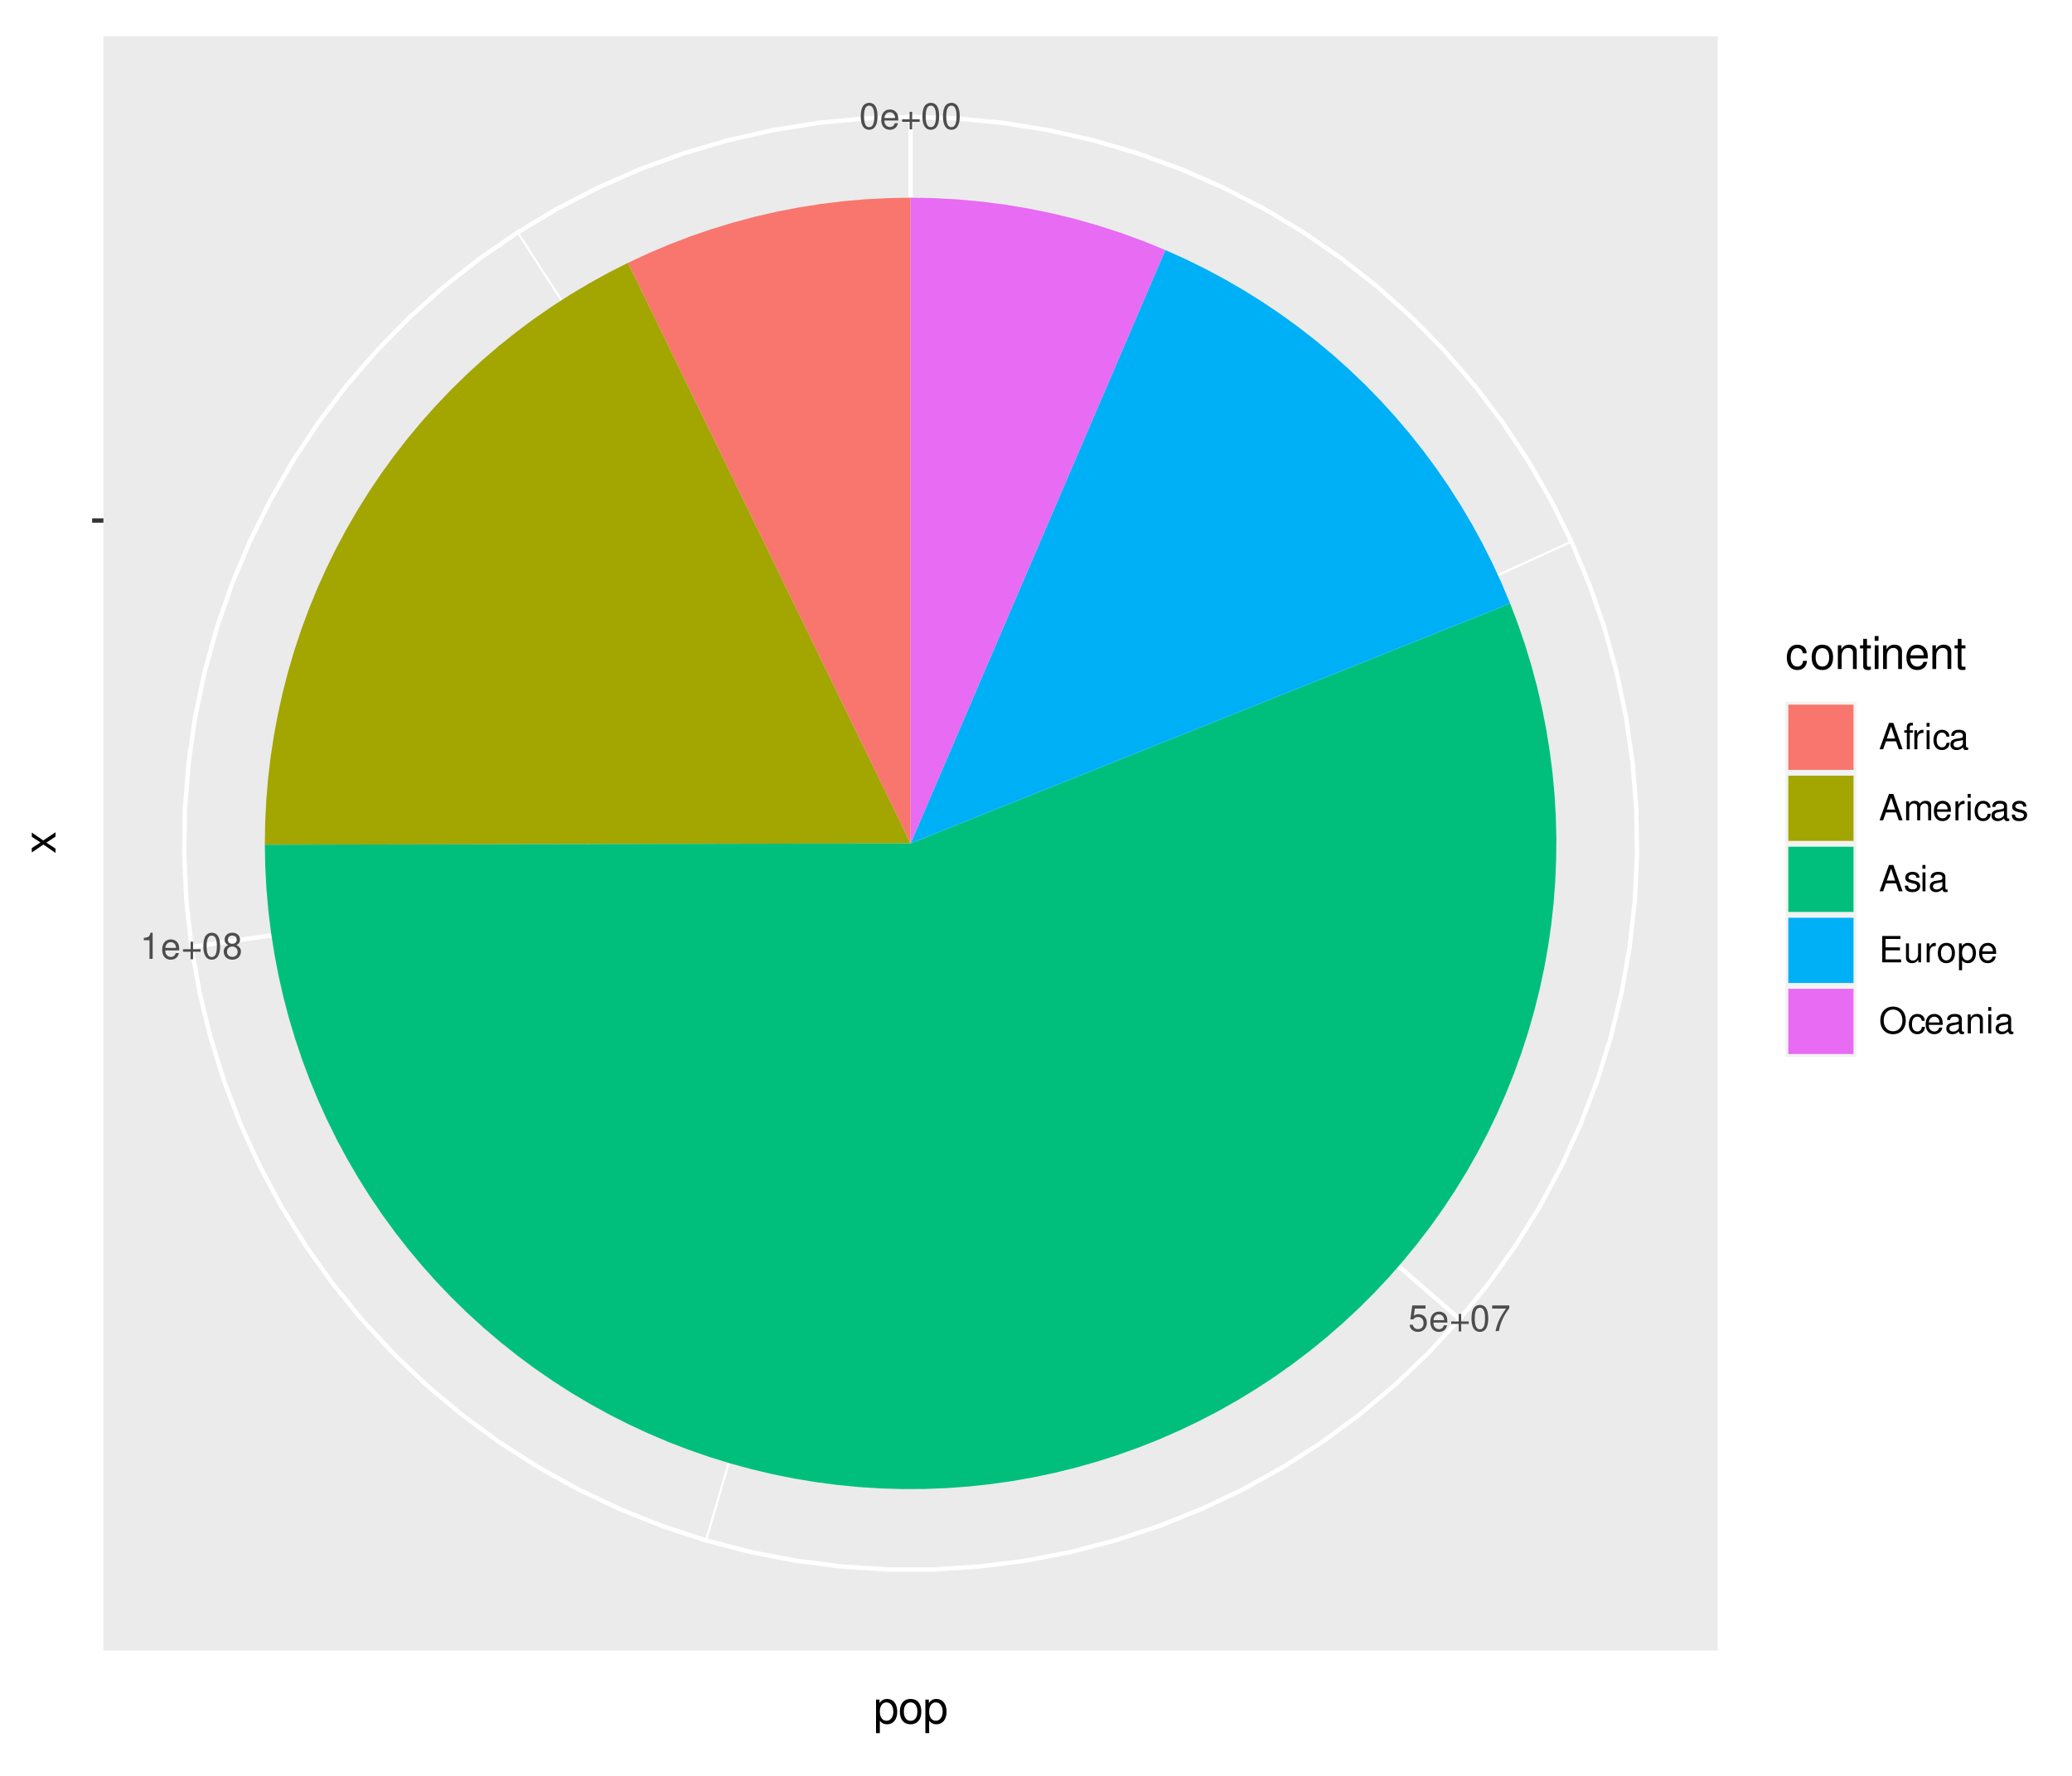 <?xml version="1.0" encoding="UTF-8"?>
<svg xmlns="http://www.w3.org/2000/svg" xmlns:xlink="http://www.w3.org/1999/xlink" width="504pt" height="432pt" viewBox="0 0 504 432" version="1.1">
<defs>
<g>
<symbol overflow="visible" id="glyph0-0">
<path style="stroke:none;" d=""/>
</symbol>
<symbol overflow="visible" id="glyph0-1">
<path style="stroke:none;" d="M 2.422 -6.359 C 1.844 -6.359 1.312 -6.094 0.984 -5.672 C 0.578 -5.109 0.375 -4.25 0.375 -3.078 C 0.375 -0.938 1.078 0.203 2.422 0.203 C 3.734 0.203 4.453 -0.938 4.453 -3.031 C 4.453 -4.25 4.266 -5.078 3.859 -5.672 C 3.531 -6.109 3.016 -6.359 2.422 -6.359 Z M 2.422 -5.672 C 3.25 -5.672 3.672 -4.828 3.672 -3.094 C 3.672 -1.281 3.266 -0.438 2.406 -0.438 C 1.578 -0.438 1.172 -1.312 1.172 -3.062 C 1.172 -4.828 1.578 -5.672 2.422 -5.672 Z M 2.422 -5.672 "/>
</symbol>
<symbol overflow="visible" id="glyph0-2">
<path style="stroke:none;" d="M 4.516 -2.062 C 4.516 -2.766 4.453 -3.188 4.328 -3.531 C 4.031 -4.281 3.328 -4.734 2.469 -4.734 C 1.172 -4.734 0.359 -3.766 0.359 -2.25 C 0.359 -0.719 1.141 0.203 2.453 0.203 C 3.5 0.203 4.234 -0.391 4.422 -1.406 L 3.672 -1.406 C 3.469 -0.797 3.062 -0.469 2.469 -0.469 C 2 -0.469 1.609 -0.688 1.359 -1.078 C 1.188 -1.344 1.125 -1.594 1.125 -2.062 Z M 1.141 -2.656 C 1.203 -3.516 1.719 -4.062 2.453 -4.062 C 3.203 -4.062 3.719 -3.484 3.719 -2.656 Z M 1.141 -2.656 "/>
</symbol>
<symbol overflow="visible" id="glyph0-3">
<path style="stroke:none;" d="M 4.703 -2.344 L 2.875 -2.344 L 2.875 -4.172 L 2.266 -4.172 L 2.266 -2.344 L 0.438 -2.344 L 0.438 -1.734 L 2.266 -1.734 L 2.266 0.094 L 2.875 0.094 L 2.875 -1.734 L 4.703 -1.734 Z M 4.703 -2.344 "/>
</symbol>
<symbol overflow="visible" id="glyph0-4">
<path style="stroke:none;" d="M 4.188 -6.234 L 0.969 -6.234 L 0.5 -2.844 L 1.219 -2.844 C 1.578 -3.266 1.875 -3.422 2.359 -3.422 C 3.203 -3.422 3.719 -2.844 3.719 -1.922 C 3.719 -1.031 3.203 -0.484 2.359 -0.484 C 1.688 -0.484 1.266 -0.828 1.078 -1.531 L 0.312 -1.531 C 0.406 -1.016 0.5 -0.781 0.688 -0.547 C 1.031 -0.078 1.672 0.203 2.375 0.203 C 3.641 0.203 4.516 -0.719 4.516 -2.031 C 4.516 -3.266 3.688 -4.109 2.5 -4.109 C 2.062 -4.109 1.703 -4 1.344 -3.734 L 1.594 -5.469 L 4.188 -5.469 Z M 4.188 -6.234 "/>
</symbol>
<symbol overflow="visible" id="glyph0-5">
<path style="stroke:none;" d="M 4.578 -6.234 L 0.406 -6.234 L 0.406 -5.469 L 3.781 -5.469 C 2.281 -3.359 1.688 -2.047 1.219 0 L 2.047 0 C 2.391 -2 3.172 -3.719 4.578 -5.594 Z M 4.578 -6.234 "/>
</symbol>
<symbol overflow="visible" id="glyph0-6">
<path style="stroke:none;" d="M 2.281 -4.531 L 2.281 0 L 3.047 0 L 3.047 -6.359 L 2.547 -6.359 C 2.266 -5.391 2.094 -5.25 0.891 -5.094 L 0.891 -4.531 Z M 2.281 -4.531 "/>
</symbol>
<symbol overflow="visible" id="glyph0-7">
<path style="stroke:none;" d="M 3.438 -3.359 C 4.094 -3.75 4.297 -4.062 4.297 -4.656 C 4.297 -5.672 3.531 -6.359 2.422 -6.359 C 1.312 -6.359 0.547 -5.672 0.547 -4.672 C 0.547 -4.062 0.75 -3.75 1.391 -3.359 C 0.672 -2.984 0.328 -2.469 0.328 -1.766 C 0.328 -0.609 1.172 0.203 2.422 0.203 C 3.656 0.203 4.516 -0.609 4.516 -1.766 C 4.516 -2.469 4.156 -2.984 3.438 -3.359 Z M 2.422 -5.672 C 3.078 -5.672 3.5 -5.281 3.5 -4.641 C 3.5 -4.047 3.062 -3.656 2.422 -3.656 C 1.766 -3.656 1.344 -4.047 1.344 -4.656 C 1.344 -5.281 1.766 -5.672 2.422 -5.672 Z M 2.422 -3 C 3.188 -3 3.719 -2.484 3.719 -1.75 C 3.719 -0.984 3.203 -0.484 2.406 -0.484 C 1.641 -0.484 1.125 -1 1.125 -1.734 C 1.125 -2.5 1.641 -3 2.422 -3 Z M 2.422 -3 "/>
</symbol>
<symbol overflow="visible" id="glyph0-8">
<path style="stroke:none;" d="M 4.172 -1.922 L 4.828 0 L 5.75 0 L 3.5 -6.406 L 2.438 -6.406 L 0.156 0 L 1.016 0 L 1.703 -1.922 Z M 3.938 -2.609 L 1.906 -2.609 L 2.953 -5.531 Z M 3.938 -2.609 "/>
</symbol>
<symbol overflow="visible" id="glyph0-9">
<path style="stroke:none;" d="M 2.266 -4.609 L 1.5 -4.609 L 1.5 -5.328 C 1.5 -5.641 1.672 -5.797 2.016 -5.797 C 2.078 -5.797 2.109 -5.797 2.266 -5.781 L 2.266 -6.391 C 2.109 -6.438 2 -6.438 1.859 -6.438 C 1.172 -6.438 0.781 -6.047 0.781 -5.391 L 0.781 -4.609 L 0.156 -4.609 L 0.156 -4.016 L 0.781 -4.016 L 0.781 0 L 1.5 0 L 1.5 -4.016 L 2.266 -4.016 Z M 2.266 -4.609 "/>
</symbol>
<symbol overflow="visible" id="glyph0-10">
<path style="stroke:none;" d="M 0.609 -4.609 L 0.609 0 L 1.344 0 L 1.344 -2.391 C 1.359 -3.5 1.812 -4 2.828 -3.969 L 2.828 -4.719 C 2.703 -4.734 2.625 -4.734 2.547 -4.734 C 2.062 -4.734 1.703 -4.453 1.281 -3.781 L 1.281 -4.609 Z M 0.609 -4.609 "/>
</symbol>
<symbol overflow="visible" id="glyph0-11">
<path style="stroke:none;" d="M 1.312 -4.609 L 0.594 -4.609 L 0.594 0 L 1.312 0 Z M 1.312 -6.406 L 0.578 -6.406 L 0.578 -5.484 L 1.312 -5.484 Z M 1.312 -6.406 "/>
</symbol>
<symbol overflow="visible" id="glyph0-12">
<path style="stroke:none;" d="M 4.141 -3.062 C 4.109 -3.516 4.016 -3.797 3.828 -4.062 C 3.516 -4.484 2.969 -4.734 2.328 -4.734 C 1.078 -4.734 0.266 -3.75 0.266 -2.219 C 0.266 -0.734 1.062 0.203 2.312 0.203 C 3.406 0.203 4.109 -0.453 4.203 -1.578 L 3.453 -1.578 C 3.328 -0.844 2.953 -0.469 2.328 -0.469 C 1.516 -0.469 1.031 -1.141 1.031 -2.219 C 1.031 -3.375 1.516 -4.062 2.312 -4.062 C 2.922 -4.062 3.312 -3.703 3.406 -3.062 Z M 4.141 -3.062 "/>
</symbol>
<symbol overflow="visible" id="glyph0-13">
<path style="stroke:none;" d="M 4.703 -0.438 C 4.625 -0.406 4.594 -0.406 4.547 -0.406 C 4.297 -0.406 4.156 -0.547 4.156 -0.781 L 4.156 -3.484 C 4.156 -4.297 3.547 -4.734 2.422 -4.734 C 1.734 -4.734 1.203 -4.547 0.891 -4.203 C 0.672 -3.969 0.594 -3.703 0.578 -3.25 L 1.312 -3.25 C 1.375 -3.812 1.703 -4.062 2.391 -4.062 C 3.062 -4.062 3.422 -3.812 3.422 -3.375 L 3.422 -3.188 C 3.406 -2.875 3.25 -2.75 2.656 -2.672 C 1.625 -2.547 1.453 -2.5 1.172 -2.391 C 0.641 -2.156 0.375 -1.766 0.375 -1.156 C 0.375 -0.328 0.953 0.203 1.875 0.203 C 2.469 0.203 2.922 0 3.453 -0.469 C 3.5 0 3.734 0.203 4.203 0.203 C 4.359 0.203 4.453 0.188 4.703 0.125 Z M 3.422 -1.453 C 3.422 -1.203 3.359 -1.062 3.125 -0.859 C 2.828 -0.578 2.469 -0.438 2.047 -0.438 C 1.469 -0.438 1.141 -0.719 1.141 -1.172 C 1.141 -1.656 1.453 -1.906 2.25 -2.016 C 3.031 -2.125 3.172 -2.156 3.422 -2.281 Z M 3.422 -1.453 "/>
</symbol>
<symbol overflow="visible" id="glyph0-14">
<path style="stroke:none;" d="M 0.609 -4.609 L 0.609 0 L 1.359 0 L 1.359 -2.891 C 1.359 -3.562 1.844 -4.094 2.438 -4.094 C 2.984 -4.094 3.297 -3.766 3.297 -3.172 L 3.297 0 L 4.031 0 L 4.031 -2.891 C 4.031 -3.562 4.516 -4.094 5.109 -4.094 C 5.641 -4.094 5.969 -3.75 5.969 -3.172 L 5.969 0 L 6.703 0 L 6.703 -3.453 C 6.703 -4.281 6.234 -4.734 5.359 -4.734 C 4.75 -4.734 4.375 -4.562 3.953 -4.031 C 3.672 -4.531 3.312 -4.734 2.703 -4.734 C 2.094 -4.734 1.688 -4.516 1.297 -3.953 L 1.297 -4.609 Z M 0.609 -4.609 "/>
</symbol>
<symbol overflow="visible" id="glyph0-15">
<path style="stroke:none;" d="M 3.859 -3.328 C 3.844 -4.234 3.25 -4.734 2.188 -4.734 C 1.109 -4.734 0.406 -4.188 0.406 -3.328 C 0.406 -2.609 0.781 -2.266 1.875 -2 L 2.562 -1.844 C 3.062 -1.719 3.266 -1.531 3.266 -1.203 C 3.266 -0.766 2.844 -0.469 2.203 -0.469 C 1.797 -0.469 1.469 -0.594 1.281 -0.781 C 1.172 -0.922 1.125 -1.047 1.078 -1.375 L 0.297 -1.375 C 0.328 -0.312 0.938 0.203 2.141 0.203 C 3.297 0.203 4.031 -0.375 4.031 -1.266 C 4.031 -1.938 3.656 -2.328 2.734 -2.547 L 2.031 -2.703 C 1.438 -2.844 1.172 -3.047 1.172 -3.375 C 1.172 -3.797 1.562 -4.062 2.156 -4.062 C 2.75 -4.062 3.062 -3.812 3.078 -3.328 Z M 3.859 -3.328 "/>
</symbol>
<symbol overflow="visible" id="glyph0-16">
<path style="stroke:none;" d="M 1.609 -2.922 L 5.109 -2.922 L 5.109 -3.641 L 1.609 -3.641 L 1.609 -5.688 L 5.234 -5.688 L 5.234 -6.406 L 0.797 -6.406 L 0.797 0 L 5.391 0 L 5.391 -0.719 L 1.609 -0.719 Z M 1.609 -2.922 "/>
</symbol>
<symbol overflow="visible" id="glyph0-17">
<path style="stroke:none;" d="M 4.234 0 L 4.234 -4.609 L 3.516 -4.609 L 3.516 -2 C 3.516 -1.062 3.016 -0.438 2.25 -0.438 C 1.672 -0.438 1.297 -0.797 1.297 -1.344 L 1.297 -4.609 L 0.578 -4.609 L 0.578 -1.062 C 0.578 -0.297 1.141 0.203 2.047 0.203 C 2.719 0.203 3.156 -0.031 3.578 -0.641 L 3.578 0 Z M 4.234 0 "/>
</symbol>
<symbol overflow="visible" id="glyph0-18">
<path style="stroke:none;" d="M 2.391 -4.734 C 1.094 -4.734 0.312 -3.812 0.312 -2.266 C 0.312 -0.719 1.094 0.203 2.406 0.203 C 3.703 0.203 4.484 -0.719 4.484 -2.234 C 4.484 -3.828 3.734 -4.734 2.391 -4.734 Z M 2.406 -4.062 C 3.234 -4.062 3.719 -3.391 3.719 -2.25 C 3.719 -1.156 3.203 -0.469 2.406 -0.469 C 1.578 -0.469 1.078 -1.156 1.078 -2.266 C 1.078 -3.391 1.578 -4.062 2.406 -4.062 Z M 2.406 -4.062 "/>
</symbol>
<symbol overflow="visible" id="glyph0-19">
<path style="stroke:none;" d="M 0.469 1.922 L 1.219 1.922 L 1.219 -0.484 C 1.594 -0.016 2.031 0.203 2.625 0.203 C 3.828 0.203 4.594 -0.75 4.594 -2.219 C 4.594 -3.781 3.844 -4.734 2.625 -4.734 C 2 -4.734 1.5 -4.453 1.156 -3.922 L 1.156 -4.609 L 0.469 -4.609 Z M 2.5 -4.062 C 3.312 -4.062 3.828 -3.344 3.828 -2.25 C 3.828 -1.203 3.297 -0.484 2.5 -0.484 C 1.719 -0.484 1.219 -1.188 1.219 -2.266 C 1.219 -3.359 1.719 -4.062 2.5 -4.062 Z M 2.5 -4.062 "/>
</symbol>
<symbol overflow="visible" id="glyph0-20">
<path style="stroke:none;" d="M 3.422 -6.516 C 1.578 -6.516 0.328 -5.156 0.328 -3.156 C 0.328 -1.141 1.578 0.203 3.438 0.203 C 4.219 0.203 4.906 -0.031 5.422 -0.469 C 6.109 -1.062 6.531 -2.062 6.531 -3.109 C 6.531 -5.172 5.297 -6.516 3.422 -6.516 Z M 3.422 -5.797 C 4.812 -5.797 5.703 -4.75 5.703 -3.125 C 5.703 -1.578 4.781 -0.516 3.438 -0.516 C 2.062 -0.516 1.156 -1.578 1.156 -3.156 C 1.156 -4.734 2.062 -5.797 3.422 -5.797 Z M 3.422 -5.797 "/>
</symbol>
<symbol overflow="visible" id="glyph0-21">
<path style="stroke:none;" d="M 0.609 -4.609 L 0.609 0 L 1.359 0 L 1.359 -2.547 C 1.359 -3.484 1.844 -4.094 2.609 -4.094 C 3.188 -4.094 3.547 -3.75 3.547 -3.188 L 3.547 0 L 4.281 0 L 4.281 -3.484 C 4.281 -4.25 3.719 -4.734 2.828 -4.734 C 2.141 -4.734 1.703 -4.484 1.297 -3.828 L 1.297 -4.609 Z M 0.609 -4.609 "/>
</symbol>
<symbol overflow="visible" id="glyph1-0">
<path style="stroke:none;" d=""/>
</symbol>
<symbol overflow="visible" id="glyph1-1">
<path style="stroke:none;" d="M 0.594 2.391 L 1.516 2.391 L 1.516 -0.609 C 2 -0.016 2.547 0.25 3.281 0.25 C 4.781 0.25 5.75 -0.953 5.75 -2.781 C 5.75 -4.719 4.812 -5.922 3.281 -5.922 C 2.5 -5.922 1.875 -5.578 1.438 -4.891 L 1.438 -5.766 L 0.594 -5.766 Z M 3.125 -5.078 C 4.141 -5.078 4.797 -4.188 4.797 -2.812 C 4.797 -1.5 4.125 -0.609 3.125 -0.609 C 2.141 -0.609 1.516 -1.484 1.516 -2.844 C 1.516 -4.188 2.141 -5.078 3.125 -5.078 Z M 3.125 -5.078 "/>
</symbol>
<symbol overflow="visible" id="glyph1-2">
<path style="stroke:none;" d="M 2.984 -5.922 C 1.359 -5.922 0.391 -4.781 0.391 -2.844 C 0.391 -0.891 1.359 0.25 3 0.25 C 4.625 0.25 5.609 -0.906 5.609 -2.797 C 5.609 -4.797 4.656 -5.922 2.984 -5.922 Z M 3 -5.078 C 4.031 -5.078 4.656 -4.234 4.656 -2.812 C 4.656 -1.438 4.016 -0.594 3 -0.594 C 1.984 -0.594 1.359 -1.438 1.359 -2.844 C 1.359 -4.234 1.984 -5.078 3 -5.078 Z M 3 -5.078 "/>
</symbol>
<symbol overflow="visible" id="glyph1-3">
<path style="stroke:none;" d="M 5.188 -3.828 C 5.141 -4.391 5.016 -4.75 4.797 -5.078 C 4.406 -5.609 3.703 -5.922 2.906 -5.922 C 1.344 -5.922 0.344 -4.703 0.344 -2.781 C 0.344 -0.922 1.328 0.25 2.891 0.25 C 4.266 0.25 5.141 -0.578 5.25 -1.984 L 4.328 -1.984 C 4.172 -1.062 3.703 -0.594 2.922 -0.594 C 1.906 -0.594 1.297 -1.422 1.297 -2.781 C 1.297 -4.219 1.891 -5.078 2.891 -5.078 C 3.656 -5.078 4.141 -4.625 4.25 -3.828 Z M 5.188 -3.828 "/>
</symbol>
<symbol overflow="visible" id="glyph1-4">
<path style="stroke:none;" d="M 0.766 -5.766 L 0.766 0 L 1.688 0 L 1.688 -3.172 C 1.688 -4.359 2.312 -5.125 3.25 -5.125 C 3.984 -5.125 4.438 -4.688 4.438 -4 L 4.438 0 L 5.359 0 L 5.359 -4.359 C 5.359 -5.312 4.641 -5.922 3.531 -5.922 C 2.672 -5.922 2.125 -5.594 1.609 -4.797 L 1.609 -5.766 Z M 0.766 -5.766 "/>
</symbol>
<symbol overflow="visible" id="glyph1-5">
<path style="stroke:none;" d="M 2.797 -5.766 L 1.844 -5.766 L 1.844 -7.344 L 0.938 -7.344 L 0.938 -5.766 L 0.156 -5.766 L 0.156 -5.016 L 0.938 -5.016 L 0.938 -0.656 C 0.938 -0.062 1.328 0.25 2.047 0.25 C 2.281 0.25 2.484 0.234 2.797 0.172 L 2.797 -0.594 C 2.656 -0.562 2.547 -0.547 2.359 -0.547 C 1.953 -0.547 1.844 -0.656 1.844 -1.062 L 1.844 -5.016 L 2.797 -5.016 Z M 2.797 -5.766 "/>
</symbol>
<symbol overflow="visible" id="glyph1-6">
<path style="stroke:none;" d="M 1.656 -5.766 L 0.734 -5.766 L 0.734 0 L 1.656 0 Z M 1.656 -8.016 L 0.719 -8.016 L 0.719 -6.859 L 1.656 -6.859 Z M 1.656 -8.016 "/>
</symbol>
<symbol overflow="visible" id="glyph1-7">
<path style="stroke:none;" d="M 5.641 -2.578 C 5.641 -3.453 5.578 -3.984 5.406 -4.406 C 5.031 -5.359 4.156 -5.922 3.078 -5.922 C 1.469 -5.922 0.438 -4.703 0.438 -2.812 C 0.438 -0.906 1.438 0.25 3.062 0.25 C 4.375 0.25 5.297 -0.5 5.516 -1.75 L 4.594 -1.75 C 4.344 -0.984 3.828 -0.594 3.094 -0.594 C 2.516 -0.594 2.016 -0.859 1.703 -1.344 C 1.484 -1.672 1.406 -2 1.391 -2.578 Z M 1.422 -3.328 C 1.5 -4.391 2.141 -5.078 3.062 -5.078 C 4 -5.078 4.656 -4.359 4.656 -3.328 Z M 1.422 -3.328 "/>
</symbol>
<symbol overflow="visible" id="glyph2-0">
<path style="stroke:none;" d=""/>
</symbol>
<symbol overflow="visible" id="glyph2-1">
<path style="stroke:none;" d="M -2.984 -3.219 L -5.766 -5.141 L -5.766 -4.109 L -3.672 -2.734 L -5.766 -1.344 L -5.766 -0.297 L -2.938 -2.219 L 0 -0.188 L 0 -1.234 L -2.219 -2.688 L 0 -4.141 L 0 -5.203 Z M -2.984 -3.219 "/>
</symbol>
</g>
<clipPath id="clip1">
  <path d="M 0 3.34 L 504 3.34 L 504 428.664 L 0 428.664 Z M 0 3.34 "/>
</clipPath>
<clipPath id="clip2">
  <path d="M 25.152 8.816 L 417.844 8.816 L 417.844 401.508 L 25.152 401.508 Z M 25.152 8.816 "/>
</clipPath>
</defs>
<g id="surface562">
<rect x="0" y="0" width="504" height="432" style="fill:rgb(100%,100%,100%);fill-opacity:1;stroke:none;"/>
<g clip-path="url(#clip1)" clip-rule="nonzero">
<path style="fill-rule:nonzero;fill:rgb(100%,100%,100%);fill-opacity:1;stroke-width:1.067;stroke-linecap:round;stroke-linejoin:round;stroke:rgb(100%,100%,100%);stroke-opacity:1;stroke-miterlimit:10;" d="M 0 428.66 L 504 428.66 L 504 3.336 L 0 3.336 Z M 0 428.66 "/>
</g>
<g clip-path="url(#clip2)" clip-rule="nonzero">
<path style=" stroke:none;fill-rule:nonzero;fill:rgb(92.157%,92.157%,92.157%);fill-opacity:1;" d="M 25.152 401.512 L 417.844 401.512 L 417.844 8.82 L 25.152 8.82 Z M 25.152 401.512 "/>
</g>
<path style="fill:none;stroke-width:1.067;stroke-linecap:butt;stroke-linejoin:round;stroke:rgb(100%,100%,100%);stroke-opacity:1;stroke-miterlimit:10;" d="M 221.496 205.164 L 221.496 28.453 "/>
<path style="fill:none;stroke-width:1.067;stroke-linecap:butt;stroke-linejoin:round;stroke:rgb(100%,100%,100%);stroke-opacity:1;stroke-miterlimit:10;" d="M 221.496 205.164 L 355.055 320.879 "/>
<path style="fill:none;stroke-width:1.067;stroke-linecap:butt;stroke-linejoin:round;stroke:rgb(100%,100%,100%);stroke-opacity:1;stroke-miterlimit:10;" d="M 221.496 205.164 L 46.586 230.336 "/>
<path style="fill:none;stroke-width:0.533;stroke-linecap:butt;stroke-linejoin:round;stroke:rgb(100%,100%,100%);stroke-opacity:1;stroke-miterlimit:10;" d="M 221.496 205.164 L 221.496 28.453 "/>
<path style="fill:none;stroke-width:0.533;stroke-linecap:butt;stroke-linejoin:round;stroke:rgb(100%,100%,100%);stroke-opacity:1;stroke-miterlimit:10;" d="M 221.496 205.164 L 382.238 131.75 "/>
<path style="fill:none;stroke-width:0.533;stroke-linecap:butt;stroke-linejoin:round;stroke:rgb(100%,100%,100%);stroke-opacity:1;stroke-miterlimit:10;" d="M 221.496 205.164 L 355.055 320.879 "/>
<path style="fill:none;stroke-width:0.533;stroke-linecap:butt;stroke-linejoin:round;stroke:rgb(100%,100%,100%);stroke-opacity:1;stroke-miterlimit:10;" d="M 221.496 205.164 L 171.727 374.723 "/>
<path style="fill:none;stroke-width:0.533;stroke-linecap:butt;stroke-linejoin:round;stroke:rgb(100%,100%,100%);stroke-opacity:1;stroke-miterlimit:10;" d="M 221.496 205.164 L 46.586 230.336 "/>
<path style="fill:none;stroke-width:0.533;stroke-linecap:butt;stroke-linejoin:round;stroke:rgb(100%,100%,100%);stroke-opacity:1;stroke-miterlimit:10;" d="M 221.496 205.164 L 125.934 56.52 "/>
<path style="fill:none;stroke-width:1.067;stroke-linecap:butt;stroke-linejoin:round;stroke:rgb(100%,100%,100%);stroke-opacity:1;stroke-miterlimit:10;" d="M 221.496 126.625 L 226.477 126.785 L 231.438 127.258 L 236.359 128.047 L 241.223 129.145 L 246.004 130.547 L 250.688 132.25 L 255.254 134.25 L 259.684 136.535 L 263.957 139.094 L 268.062 141.918 L 271.98 145 L 275.695 148.324 L 279.191 151.875 L 282.453 155.641 L 285.473 159.609 L 288.234 163.758 L 290.727 168.074 L 292.938 172.539 L 294.863 177.137 L 296.492 181.844 L 297.82 186.648 L 298.844 191.527 L 299.551 196.461 L 299.945 201.426 L 300.027 206.41 L 299.789 211.387 L 299.234 216.34 L 298.371 221.25 L 297.195 226.094 L 295.715 230.852 L 293.938 235.508 L 291.867 240.039 L 289.512 244.434 L 286.887 248.668 L 283.996 252.727 L 280.852 256.598 L 277.473 260.258 L 273.863 263.695 L 270.047 266.898 L 266.031 269.855 L 261.84 272.551 L 257.484 274.973 L 252.984 277.113 L 248.359 278.965 L 243.625 280.523 L 238.801 281.773 L 233.906 282.715 L 228.961 283.348 L 223.988 283.664 L 219.004 283.664 L 214.031 283.348 L 209.086 282.715 L 204.195 281.773 L 199.371 280.523 L 194.637 278.965 L 190.008 277.113 L 185.508 274.973 L 181.152 272.551 L 176.961 269.855 L 172.949 266.898 L 169.129 263.695 L 165.523 260.258 L 162.141 256.598 L 159 252.727 L 156.109 248.668 L 153.48 244.434 L 151.129 240.039 L 149.059 235.508 L 147.277 230.852 L 145.797 226.094 L 144.625 221.25 L 143.758 216.34 L 143.207 211.387 L 142.969 206.41 L 143.047 201.426 L 143.441 196.461 L 144.152 191.527 L 145.172 186.648 L 146.5 181.844 L 148.129 177.137 L 150.055 172.539 L 152.27 168.074 L 154.762 163.758 L 157.52 159.609 L 160.539 155.641 L 163.805 151.875 L 167.301 148.324 L 171.012 145 L 174.93 141.918 L 179.035 139.094 L 183.312 136.535 L 187.742 134.25 L 192.309 132.25 L 196.992 130.547 L 201.773 129.145 L 206.633 128.047 L 211.555 127.258 L 216.516 126.785 L 221.496 126.625 "/>
<path style="fill:none;stroke-width:1.067;stroke-linecap:butt;stroke-linejoin:round;stroke:rgb(100%,100%,100%);stroke-opacity:1;stroke-miterlimit:10;" d="M 221.496 28.453 L 232.703 28.809 L 243.867 29.875 L 254.941 31.645 L 265.879 34.117 L 276.637 37.277 L 287.176 41.109 L 297.445 45.605 L 307.414 50.746 L 317.035 56.504 L 326.27 62.863 L 335.086 69.797 L 343.441 77.273 L 351.309 85.266 L 358.652 93.738 L 365.441 102.66 L 371.652 111.996 L 377.262 121.707 L 382.238 131.754 L 386.57 142.098 L 390.238 152.695 L 393.227 163.504 L 395.523 174.48 L 397.121 185.578 L 398.008 196.758 L 398.188 207.969 L 397.652 219.168 L 396.41 230.312 L 394.461 241.355 L 391.82 252.254 L 388.488 262.961 L 384.488 273.438 L 379.828 283.637 L 374.535 293.52 L 368.621 303.047 L 362.117 312.184 L 355.047 320.887 L 347.438 329.125 L 339.324 336.859 L 330.734 344.07 L 321.703 350.719 L 312.27 356.781 L 302.473 362.23 L 292.348 367.051 L 281.938 371.219 L 271.281 374.719 L 260.43 377.535 L 249.418 379.656 L 238.293 381.074 L 227.105 381.785 L 215.891 381.785 L 204.699 381.074 L 193.578 379.656 L 182.566 377.535 L 171.711 374.719 L 161.059 371.219 L 150.648 367.051 L 140.523 362.23 L 130.723 356.781 L 121.289 350.719 L 112.262 344.07 L 103.672 336.859 L 95.555 329.125 L 87.945 320.887 L 80.875 312.184 L 74.371 303.047 L 68.461 293.52 L 63.164 283.637 L 58.508 273.438 L 54.504 262.961 L 51.176 252.254 L 48.531 241.355 L 46.586 230.312 L 45.34 219.168 L 44.809 207.969 L 44.984 196.758 L 45.875 185.578 L 47.469 174.48 L 49.766 163.504 L 52.754 152.695 L 56.422 142.098 L 60.754 131.754 L 65.734 121.707 L 71.34 111.996 L 77.551 102.66 L 84.344 93.738 L 91.688 85.266 L 99.551 77.273 L 107.91 69.797 L 116.723 62.863 L 125.961 56.504 L 135.582 50.746 L 145.547 45.605 L 155.82 41.109 L 166.355 37.277 L 177.117 34.117 L 188.055 31.645 L 199.125 29.875 L 210.289 28.809 L 221.496 28.453 "/>
<path style=" stroke:none;fill-rule:nonzero;fill:rgb(97.255%,46.275%,42.745%);fill-opacity:1;" d="M 221.496 205.164 L 221.496 48.086 L 216.023 48.184 L 210.555 48.469 L 205.102 48.945 L 199.668 49.613 L 194.262 50.465 L 188.887 51.508 L 183.551 52.738 L 178.266 54.152 L 173.027 55.754 L 167.852 57.531 L 162.738 59.492 L 157.699 61.629 L 152.734 63.938 L 155.105 68.809 L 157.477 73.676 L 164.59 88.289 L 166.961 93.156 L 171.703 102.898 L 174.074 107.766 L 178.816 117.508 L 181.188 122.375 L 185.93 132.117 L 188.301 136.984 L 193.043 146.727 L 195.414 151.594 L 202.527 166.207 L 204.898 171.074 L 209.641 180.816 L 212.012 185.684 L 216.754 195.426 L 219.125 200.293 Z M 221.496 205.164 "/>
<path style=" stroke:none;fill-rule:nonzero;fill:rgb(63.922%,64.706%,0%);fill-opacity:1;" d="M 221.496 205.164 L 219.125 200.293 L 216.754 195.426 L 212.012 185.684 L 209.641 180.816 L 204.898 171.074 L 202.527 166.207 L 195.414 151.594 L 193.043 146.727 L 188.301 136.984 L 185.93 132.117 L 181.188 122.375 L 178.816 117.508 L 174.074 107.766 L 171.703 102.898 L 166.961 93.156 L 164.59 88.289 L 157.477 73.676 L 155.105 68.809 L 152.734 63.938 L 147.984 66.352 L 143.316 68.926 L 138.738 71.656 L 134.258 74.539 L 129.875 77.574 L 125.602 80.758 L 121.438 84.082 L 117.387 87.547 L 113.457 91.145 L 109.648 94.879 L 105.973 98.734 L 102.43 102.715 L 99.02 106.812 L 95.754 111.023 L 92.633 115.344 L 89.66 119.77 L 86.84 124.289 L 84.172 128.906 L 81.664 133.609 L 79.32 138.395 L 77.137 143.254 L 75.117 148.188 L 73.27 153.188 L 71.59 158.246 L 70.086 163.355 L 68.754 168.52 L 67.598 173.723 L 66.621 178.961 L 65.82 184.23 L 65.199 189.523 L 64.762 194.832 L 64.5 200.156 L 64.422 205.484 L 69.836 205.477 L 75.254 205.465 L 80.668 205.453 L 91.504 205.43 L 96.918 205.418 L 102.336 205.41 L 107.75 205.398 L 118.586 205.375 L 124 205.363 L 129.418 205.352 L 134.832 205.344 L 145.668 205.32 L 151.082 205.309 L 161.918 205.285 L 167.332 205.273 L 172.75 205.266 L 178.164 205.254 L 189 205.23 L 194.414 205.219 L 199.832 205.207 L 205.246 205.199 L 216.082 205.176 Z M 221.496 205.164 "/>
<path style=" stroke:none;fill-rule:nonzero;fill:rgb(0%,74.902%,49.02%);fill-opacity:1;" d="M 221.496 205.164 L 216.082 205.176 L 205.246 205.199 L 199.832 205.207 L 194.414 205.219 L 189 205.23 L 178.164 205.254 L 172.75 205.266 L 167.332 205.273 L 161.918 205.285 L 151.082 205.309 L 145.668 205.32 L 134.832 205.344 L 129.418 205.352 L 124 205.363 L 118.586 205.375 L 107.75 205.398 L 102.336 205.41 L 96.918 205.418 L 91.504 205.43 L 80.668 205.453 L 75.254 205.465 L 69.836 205.477 L 64.422 205.484 L 64.52 210.801 L 64.801 216.109 L 65.262 221.406 L 65.902 226.684 L 66.719 231.938 L 67.715 237.16 L 68.883 242.348 L 70.23 247.492 L 71.75 252.586 L 73.441 257.625 L 75.301 262.605 L 77.328 267.523 L 79.52 272.363 L 81.875 277.133 L 84.391 281.816 L 87.062 286.41 L 89.891 290.914 L 92.867 295.32 L 95.992 299.621 L 99.262 303.812 L 102.668 307.895 L 106.215 311.855 L 109.891 315.695 L 113.695 319.41 L 117.625 322.992 L 121.672 326.441 L 125.832 329.75 L 130.102 332.914 L 134.48 335.934 L 138.953 338.805 L 143.523 341.523 L 148.184 344.082 L 152.926 346.484 L 157.75 348.723 L 162.645 350.801 L 167.605 352.707 L 172.629 354.445 L 177.711 356.016 L 182.84 357.41 L 188.016 358.633 L 193.227 359.676 L 198.473 360.543 L 203.746 361.234 L 209.035 361.746 L 214.344 362.078 L 219.656 362.23 L 224.973 362.203 L 230.285 361.996 L 235.59 361.609 L 240.875 361.043 L 246.141 360.297 L 251.375 359.375 L 256.578 358.273 L 261.738 357 L 266.852 355.551 L 271.918 353.93 L 276.922 352.137 L 281.863 350.18 L 286.738 348.051 L 291.535 345.762 L 296.254 343.312 L 300.887 340.703 L 305.426 337.938 L 309.871 335.023 L 314.215 331.957 L 318.453 328.746 L 322.582 325.395 L 326.594 321.902 L 330.484 318.281 L 334.25 314.527 L 337.887 310.648 L 341.387 306.648 L 344.754 302.535 L 347.977 298.309 L 351.059 293.973 L 353.988 289.539 L 356.77 285.008 L 359.395 280.383 L 361.859 275.672 L 364.164 270.883 L 366.309 266.016 L 368.285 261.082 L 370.094 256.082 L 371.73 251.023 L 373.195 245.914 L 374.488 240.754 L 375.605 235.559 L 376.547 230.324 L 377.309 225.062 L 377.895 219.777 L 378.297 214.477 L 378.523 209.164 L 378.57 203.848 L 378.434 198.535 L 378.121 193.227 L 377.625 187.934 L 376.953 182.66 L 376.102 177.41 L 375.074 172.195 L 373.871 167.016 L 372.492 161.883 L 370.941 156.797 L 369.219 151.766 L 367.328 146.797 L 362.301 148.812 L 357.27 150.824 L 347.215 154.848 L 342.184 156.863 L 332.129 160.887 L 327.098 162.898 L 322.07 164.91 L 317.043 166.926 L 312.012 168.938 L 301.957 172.961 L 296.926 174.977 L 286.871 179 L 281.84 181.012 L 276.812 183.027 L 271.785 185.039 L 266.754 187.051 L 256.699 191.074 L 251.668 193.09 L 241.613 197.113 L 236.582 199.125 L 231.555 201.141 L 226.527 203.152 Z M 221.496 205.164 "/>
<path style=" stroke:none;fill-rule:nonzero;fill:rgb(0%,69.02%,96.471%);fill-opacity:1;" d="M 221.496 205.164 L 226.527 203.152 L 231.555 201.141 L 236.582 199.125 L 241.613 197.113 L 251.668 193.09 L 256.699 191.074 L 266.754 187.051 L 271.785 185.039 L 276.812 183.027 L 281.84 181.012 L 286.871 179 L 296.926 174.977 L 301.957 172.961 L 312.012 168.938 L 317.043 166.926 L 322.07 164.91 L 327.098 162.898 L 332.129 160.887 L 342.184 156.863 L 347.215 154.848 L 357.27 150.824 L 362.301 148.812 L 367.328 146.797 L 365.254 141.859 L 363.008 136.992 L 360.602 132.207 L 358.031 127.504 L 355.305 122.895 L 352.422 118.379 L 349.387 113.961 L 346.199 109.652 L 342.871 105.457 L 339.398 101.375 L 335.793 97.414 L 332.051 93.578 L 328.18 89.875 L 324.188 86.301 L 320.074 82.871 L 315.844 79.578 L 311.508 76.434 L 307.062 73.438 L 302.52 70.598 L 297.883 67.914 L 293.16 65.387 L 288.352 63.023 L 283.465 60.828 L 272.781 85.711 L 270.645 90.691 L 259.961 115.574 L 257.824 120.555 L 253.551 130.508 L 251.41 135.484 L 245 150.414 L 242.863 155.395 L 230.043 185.254 L 227.906 190.234 Z M 221.496 205.164 "/>
<path style=" stroke:none;fill-rule:nonzero;fill:rgb(90.588%,41.961%,95.294%);fill-opacity:1;" d="M 221.496 205.164 L 227.906 190.234 L 230.043 185.254 L 242.863 155.395 L 245 150.414 L 251.41 135.484 L 253.551 130.508 L 257.824 120.555 L 259.961 115.574 L 270.645 90.691 L 272.781 85.711 L 283.465 60.828 L 278.102 58.641 L 272.664 56.656 L 267.156 54.871 L 261.586 53.289 L 255.961 51.914 L 250.289 50.75 L 244.578 49.793 L 238.832 49.047 L 233.066 48.516 L 227.285 48.195 L 221.496 48.086 Z M 221.496 205.164 "/>
<g style="fill:rgb(30.196%,30.196%,30.196%);fill-opacity:1;">
  <use xlink:href="#glyph0-1" x="208.996" y="31.368"/>
  <use xlink:href="#glyph0-2" x="213.996" y="31.368"/>
  <use xlink:href="#glyph0-3" x="218.996" y="31.368"/>
  <use xlink:href="#glyph0-1" x="223.996" y="31.368"/>
  <use xlink:href="#glyph0-1" x="228.996" y="31.368"/>
</g>
<g style="fill:rgb(30.196%,30.196%,30.196%);fill-opacity:1;">
  <use xlink:href="#glyph0-4" x="342.555" y="323.794"/>
  <use xlink:href="#glyph0-2" x="347.555" y="323.794"/>
  <use xlink:href="#glyph0-3" x="352.555" y="323.794"/>
  <use xlink:href="#glyph0-1" x="357.555" y="323.794"/>
  <use xlink:href="#glyph0-5" x="362.555" y="323.794"/>
</g>
<g style="fill:rgb(30.196%,30.196%,30.196%);fill-opacity:1;">
  <use xlink:href="#glyph0-6" x="34.086" y="233.251"/>
  <use xlink:href="#glyph0-2" x="39.086" y="233.251"/>
  <use xlink:href="#glyph0-3" x="44.086" y="233.251"/>
  <use xlink:href="#glyph0-1" x="49.086" y="233.251"/>
  <use xlink:href="#glyph0-7" x="54.086" y="233.251"/>
</g>
<path style="fill:none;stroke-width:1.067;stroke-linecap:butt;stroke-linejoin:round;stroke:rgb(20%,20%,20%);stroke-opacity:1;stroke-miterlimit:10;" d="M 22.41 126.625 L 25.152 126.625 "/>
<g style="fill:rgb(0%,0%,0%);fill-opacity:1;">
  <use xlink:href="#glyph1-1" x="212.496" y="419.202"/>
  <use xlink:href="#glyph1-2" x="218.496" y="419.202"/>
  <use xlink:href="#glyph1-1" x="224.496" y="419.202"/>
</g>
<g style="fill:rgb(0%,0%,0%);fill-opacity:1;">
  <use xlink:href="#glyph2-1" x="13.499" y="207.664"/>
</g>
<path style=" stroke:none;fill-rule:nonzero;fill:rgb(100%,100%,100%);fill-opacity:1;" d="M 428.801 262.582 L 498.52 262.582 L 498.52 147.742 L 428.801 147.742 Z M 428.801 262.582 "/>
<g style="fill:rgb(0%,0%,0%);fill-opacity:1;">
  <use xlink:href="#glyph1-3" x="434.281" y="162.745"/>
  <use xlink:href="#glyph1-2" x="440.281" y="162.745"/>
  <use xlink:href="#glyph1-4" x="446.281" y="162.745"/>
  <use xlink:href="#glyph1-5" x="452.281" y="162.745"/>
  <use xlink:href="#glyph1-6" x="455.281" y="162.745"/>
  <use xlink:href="#glyph1-4" x="457.281" y="162.745"/>
  <use xlink:href="#glyph1-7" x="463.281" y="162.745"/>
  <use xlink:href="#glyph1-4" x="469.281" y="162.745"/>
  <use xlink:href="#glyph1-5" x="475.281" y="162.745"/>
</g>
<path style=" stroke:none;fill-rule:nonzero;fill:rgb(94.902%,94.902%,94.902%);fill-opacity:1;" d="M 434.281 187.984 L 451.562 187.984 L 451.562 170.703 L 434.281 170.703 Z M 434.281 187.984 "/>
<path style=" stroke:none;fill-rule:nonzero;fill:rgb(97.255%,46.275%,42.745%);fill-opacity:1;" d="M 434.992 187.277 L 450.855 187.277 L 450.855 171.414 L 434.992 171.414 Z M 434.992 187.277 "/>
<path style=" stroke:none;fill-rule:nonzero;fill:rgb(94.902%,94.902%,94.902%);fill-opacity:1;" d="M 434.281 205.266 L 451.562 205.266 L 451.562 187.984 L 434.281 187.984 Z M 434.281 205.266 "/>
<path style=" stroke:none;fill-rule:nonzero;fill:rgb(63.922%,64.706%,0%);fill-opacity:1;" d="M 434.992 204.555 L 450.855 204.555 L 450.855 188.691 L 434.992 188.691 Z M 434.992 204.555 "/>
<path style=" stroke:none;fill-rule:nonzero;fill:rgb(94.902%,94.902%,94.902%);fill-opacity:1;" d="M 434.281 222.543 L 451.562 222.543 L 451.562 205.262 L 434.281 205.262 Z M 434.281 222.543 "/>
<path style=" stroke:none;fill-rule:nonzero;fill:rgb(0%,74.902%,49.02%);fill-opacity:1;" d="M 434.992 221.836 L 450.855 221.836 L 450.855 205.973 L 434.992 205.973 Z M 434.992 221.836 "/>
<path style=" stroke:none;fill-rule:nonzero;fill:rgb(94.902%,94.902%,94.902%);fill-opacity:1;" d="M 434.281 239.824 L 451.562 239.824 L 451.562 222.543 L 434.281 222.543 Z M 434.281 239.824 "/>
<path style=" stroke:none;fill-rule:nonzero;fill:rgb(0%,69.02%,96.471%);fill-opacity:1;" d="M 434.992 239.117 L 450.855 239.117 L 450.855 223.254 L 434.992 223.254 Z M 434.992 239.117 "/>
<path style=" stroke:none;fill-rule:nonzero;fill:rgb(94.902%,94.902%,94.902%);fill-opacity:1;" d="M 434.281 257.105 L 451.562 257.105 L 451.562 239.824 L 434.281 239.824 Z M 434.281 257.105 "/>
<path style=" stroke:none;fill-rule:nonzero;fill:rgb(90.588%,41.961%,95.294%);fill-opacity:1;" d="M 434.992 256.395 L 450.855 256.395 L 450.855 240.531 L 434.992 240.531 Z M 434.992 256.395 "/>
<g style="fill:rgb(0%,0%,0%);fill-opacity:1;">
  <use xlink:href="#glyph0-8" x="457.043" y="182.259"/>
  <use xlink:href="#glyph0-9" x="463.043" y="182.259"/>
  <use xlink:href="#glyph0-10" x="465.043" y="182.259"/>
  <use xlink:href="#glyph0-11" x="468.043" y="182.259"/>
  <use xlink:href="#glyph0-12" x="470.043" y="182.259"/>
  <use xlink:href="#glyph0-13" x="474.043" y="182.259"/>
</g>
<g style="fill:rgb(0%,0%,0%);fill-opacity:1;">
  <use xlink:href="#glyph0-8" x="457.043" y="199.54"/>
  <use xlink:href="#glyph0-14" x="463.043" y="199.54"/>
  <use xlink:href="#glyph0-2" x="470.043" y="199.54"/>
  <use xlink:href="#glyph0-10" x="475.043" y="199.54"/>
  <use xlink:href="#glyph0-11" x="478.043" y="199.54"/>
  <use xlink:href="#glyph0-12" x="480.043" y="199.54"/>
  <use xlink:href="#glyph0-13" x="484.043" y="199.54"/>
  <use xlink:href="#glyph0-15" x="489.043" y="199.54"/>
</g>
<g style="fill:rgb(0%,0%,0%);fill-opacity:1;">
  <use xlink:href="#glyph0-8" x="457.043" y="216.817"/>
  <use xlink:href="#glyph0-15" x="463.043" y="216.817"/>
  <use xlink:href="#glyph0-11" x="467.043" y="216.817"/>
  <use xlink:href="#glyph0-13" x="469.043" y="216.817"/>
</g>
<g style="fill:rgb(0%,0%,0%);fill-opacity:1;">
  <use xlink:href="#glyph0-16" x="457.043" y="234.099"/>
  <use xlink:href="#glyph0-17" x="463.043" y="234.099"/>
  <use xlink:href="#glyph0-10" x="468.043" y="234.099"/>
  <use xlink:href="#glyph0-18" x="471.043" y="234.099"/>
  <use xlink:href="#glyph0-19" x="476.043" y="234.099"/>
  <use xlink:href="#glyph0-2" x="481.043" y="234.099"/>
</g>
<g style="fill:rgb(0%,0%,0%);fill-opacity:1;">
  <use xlink:href="#glyph0-20" x="457.043" y="251.38"/>
  <use xlink:href="#glyph0-12" x="464.043" y="251.38"/>
  <use xlink:href="#glyph0-2" x="468.043" y="251.38"/>
  <use xlink:href="#glyph0-13" x="473.043" y="251.38"/>
  <use xlink:href="#glyph0-21" x="478.043" y="251.38"/>
  <use xlink:href="#glyph0-11" x="483.043" y="251.38"/>
  <use xlink:href="#glyph0-13" x="485.043" y="251.38"/>
</g>
</g>
</svg>
